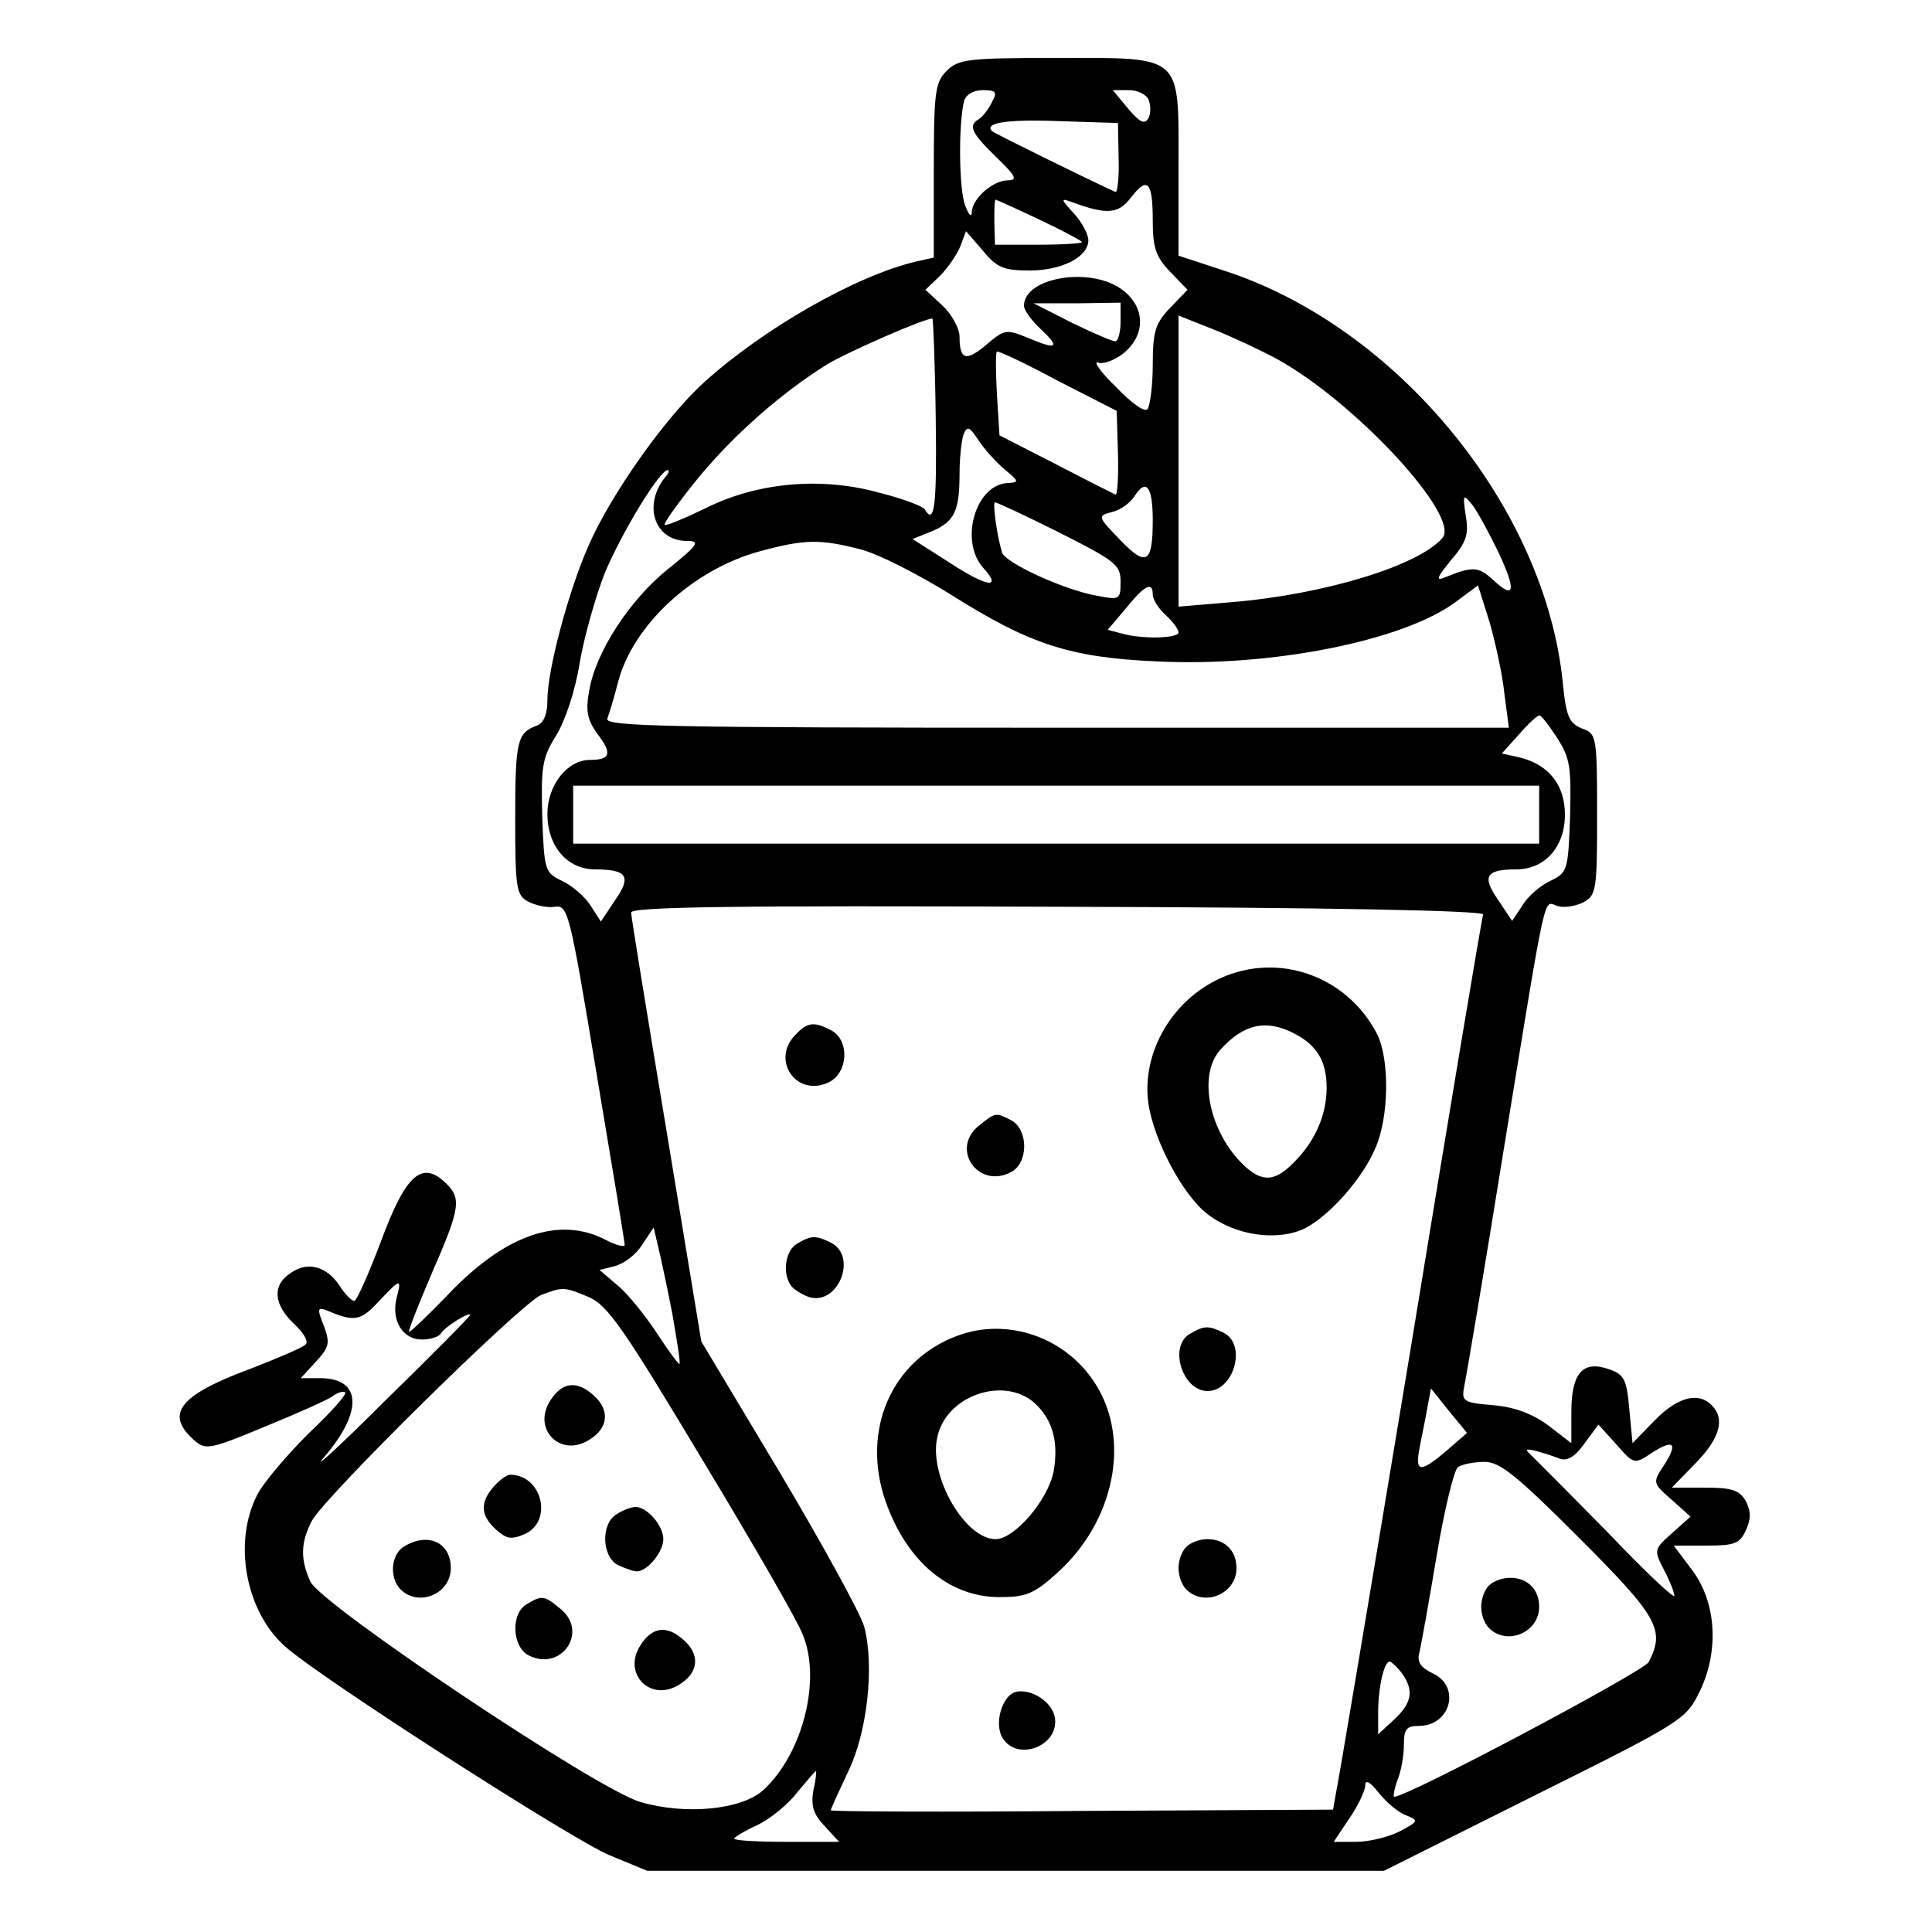 <?xml version="1.0" standalone="no"?>
<!DOCTYPE svg PUBLIC "-//W3C//DTD SVG 20010904//EN"
 "http://www.w3.org/TR/2001/REC-SVG-20010904/DTD/svg10.dtd">
<svg version="1.0" xmlns="http://www.w3.org/2000/svg"
 width="300pt" height="300pt" viewBox="0 0 300 300"
 preserveAspectRatio="xMidYMid meet">
<g transform="translate(0,300) scale(0.1,-0.1)"
fill="#000000" stroke="none">
<path d="M1470 2890 c-18 -18 -20 -33 -20 -155 l0 -135 -27 -6 c-94 -22 -237
-104 -329 -187 -60 -54 -145 -174 -180 -254 -31 -70 -64 -193 -64 -240 0 -23
-6 -36 -17 -40 -30 -11 -33 -24 -33 -145 0 -108 2 -118 20 -128 12 -6 30 -10
42 -8 20 3 23 -10 64 -257 24 -143 44 -263 44 -268 0 -4 -13 -1 -30 8 -72 37
-156 8 -245 -86 -32 -33 -59 -59 -60 -57 -1 2 15 43 36 92 45 103 46 116 19
141 -36 33 -61 9 -99 -94 -19 -50 -37 -91 -41 -91 -4 0 -15 11 -23 24 -20 30
-50 38 -76 19 -29 -19 -26 -49 6 -79 15 -14 23 -28 17 -32 -5 -5 -43 -21 -84
-37 -111 -41 -134 -70 -90 -110 19 -17 23 -17 112 20 51 21 99 42 106 48 7 5
15 7 18 5 3 -3 -23 -32 -57 -64 -33 -33 -70 -76 -80 -96 -37 -73 -18 -179 43
-234 50 -46 450 -303 505 -325 l58 -24 572 0 572 0 234 117 c233 116 235 118
257 163 30 63 25 139 -14 189 l-27 36 51 0 c43 0 52 3 61 24 8 17 8 29 0 45
-10 17 -21 21 -63 21 l-52 0 37 38 c38 39 46 69 25 90 -21 21 -53 13 -89 -24
l-34 -35 -5 53 c-4 46 -8 54 -32 62 -40 14 -58 -6 -58 -66 l0 -49 -35 27 c-24
18 -52 29 -86 32 -48 4 -50 6 -45 31 3 14 31 179 61 366 69 422 61 384 84 378
10 -3 28 0 40 6 20 11 21 20 21 137 0 122 -1 125 -24 133 -19 8 -24 18 -29 68
-26 274 -257 556 -527 643 l-70 23 0 138 c0 177 9 169 -192 169 -135 0 -150
-2 -168 -20z m70 -49 c-5 -11 -15 -23 -20 -26 -17 -10 -12 -21 27 -59 30 -29
34 -36 18 -36 -23 0 -55 -28 -56 -49 0 -9 -4 -6 -10 9 -10 24 -11 127 -2 163
3 10 14 17 29 17 21 0 23 -3 14 -19z m244 3 c3 -9 3 -21 -1 -28 -6 -10 -14 -5
-31 15 l-24 29 25 0 c14 0 28 -7 31 -16z m-47 -90 c1 -30 -2 -54 -5 -52 -38
17 -188 91 -191 94 -14 13 21 19 101 16 l94 -3 1 -55z m53 -97 c0 -42 5 -56
27 -79 l27 -28 -27 -28 c-23 -24 -27 -37 -27 -88 0 -32 -4 -63 -8 -69 -4 -6
-24 8 -49 34 -24 23 -36 41 -28 38 7 -3 25 3 39 14 35 28 35 71 0 98 -48 38
-154 21 -154 -24 0 -6 11 -22 25 -35 32 -30 27 -34 -18 -15 -34 14 -37 14 -65
-10 -32 -27 -42 -24 -42 12 0 13 -12 35 -27 49 l-26 24 22 21 c12 12 26 32 32
46 l9 24 26 -30 c22 -27 33 -31 73 -31 50 0 91 21 91 47 0 9 -10 28 -22 41
-21 23 -22 25 -3 18 54 -20 72 -18 91 7 26 34 34 25 34 -36z m-176 2 c36 -17
66 -33 66 -35 0 -2 -30 -4 -67 -4 l-68 0 -1 35 c0 19 0 35 2 35 1 0 32 -14 68
-31z m126 -159 c0 -16 -4 -30 -8 -30 -5 0 -35 13 -68 29 l-59 30 68 0 67 1 0
-30z m-287 -149 c2 -138 -2 -167 -17 -142 -3 5 -35 17 -71 26 -90 25 -189 16
-269 -24 -33 -16 -62 -28 -64 -26 -2 2 22 36 54 75 54 65 126 129 198 174 31
19 159 75 164 71 1 -1 4 -70 5 -154z m529 92 c121 -66 286 -244 258 -278 -36
-43 -183 -88 -327 -100 l-83 -7 0 226 0 226 53 -21 c28 -11 73 -32 99 -46z
m-246 -148 c1 -36 -1 -65 -4 -63 -4 2 -46 23 -94 48 l-86 44 -4 64 c-2 35 -2
65 0 66 1 2 44 -18 94 -45 l92 -47 2 -67z m-176 -24 c22 -18 23 -20 6 -21 -51
-1 -77 -90 -39 -132 30 -33 6 -30 -52 8 l-58 37 30 12 c35 15 43 31 43 90 0
24 3 51 6 60 6 14 9 13 23 -8 9 -14 27 -34 41 -46z m-528 -13 c-34 -44 -15
-98 35 -98 21 0 17 -6 -29 -43 -61 -49 -113 -130 -123 -189 -6 -32 -3 -46 13
-68 23 -30 20 -40 -12 -40 -35 0 -66 -39 -66 -84 0 -50 31 -86 74 -86 50 0 57
-11 31 -48 l-22 -33 -16 25 c-9 14 -29 31 -44 38 -27 13 -28 16 -31 100 -2 78
0 91 21 125 14 22 30 69 37 113 7 41 25 104 39 140 26 62 85 160 98 160 3 0 1
-6 -5 -12z m758 -66 c0 -67 -10 -73 -51 -30 -35 36 -35 37 -12 43 13 3 28 14
35 25 18 28 28 14 28 -38z m537 -50 c28 -60 25 -74 -9 -42 -22 20 -31 21 -73
4 -16 -7 -15 -2 8 26 24 28 28 40 23 69 -5 34 -4 35 11 16 8 -11 26 -44 40
-73z m-682 31 c87 -44 95 -50 95 -76 0 -28 -1 -29 -37 -22 -51 9 -142 51 -147
67 -8 26 -15 78 -11 78 3 0 48 -21 100 -47z m-309 -26 c28 -7 90 -39 140 -70
122 -77 184 -98 320 -104 178 -9 383 32 464 92 l35 26 18 -57 c9 -32 20 -81
23 -111 l7 -53 -703 0 c-606 0 -701 2 -697 14 3 8 11 34 17 58 24 89 117 174
220 202 70 19 94 19 156 3z m454 -70 c0 -8 9 -22 20 -32 11 -10 20 -22 20 -27
0 -9 -54 -11 -87 -2 l-23 6 28 33 c29 36 42 43 42 22z m628 -223 c20 -31 22
-45 20 -122 -3 -84 -4 -87 -31 -100 -15 -7 -35 -24 -43 -38 l-16 -24 -22 33
c-25 36 -19 47 28 47 45 0 76 35 76 85 0 46 -25 78 -71 89 l-27 6 27 30 c14
16 28 29 31 29 3 1 15 -15 28 -35z m-28 -119 l0 -45 -750 0 -750 0 0 45 0 45
750 0 750 0 0 -45z m-87 -155 c-2 -5 -53 -310 -113 -677 -61 -368 -113 -678
-116 -690 l-4 -23 -390 -2 c-215 -2 -390 -1 -390 1 0 2 12 28 26 58 31 62 42
166 26 227 -6 21 -66 130 -132 241 l-121 202 -54 327 c-30 180 -55 333 -55
339 0 9 163 11 662 9 425 -1 662 -6 661 -12z m-1259 -620 c7 -41 13 -76 11
-78 -1 -1 -17 20 -35 48 -18 27 -45 61 -61 74 l-28 24 24 6 c14 4 33 18 42 33
l18 27 7 -30 c4 -16 14 -63 22 -104z m-428 25 c-9 -35 9 -65 39 -65 13 0 27 4
30 10 6 10 45 34 45 28 0 -2 -59 -62 -132 -133 -72 -72 -115 -111 -95 -88 61
71 59 123 -6 123 l-30 0 23 25 c21 23 23 29 13 56 -11 27 -10 30 5 24 42 -18
52 -16 79 13 35 37 37 38 29 7z m298 1 c29 -12 54 -48 175 -250 78 -129 149
-252 157 -273 30 -70 1 -185 -60 -242 -33 -31 -121 -40 -192 -19 -68 20 -495
306 -512 342 -16 35 -15 61 2 94 20 38 326 339 356 351 34 13 36 13 74 -3z
m1333 -238 c-41 -35 -50 -35 -43 2 3 17 9 44 12 62 l6 32 28 -35 28 -34 -31
-27z m318 -4 c34 22 41 15 19 -19 -18 -27 -18 -28 12 -54 l29 -26 -29 -26
c-28 -25 -28 -26 -12 -57 9 -17 16 -35 16 -40 0 -5 -46 38 -102 97 -57 58
-110 111 -118 119 -13 12 -12 13 5 9 11 -3 27 -8 37 -12 11 -4 23 2 38 23 l22
30 28 -31 c27 -31 28 -31 55 -13z m-113 -132 c123 -123 134 -143 108 -193 -9
-15 -374 -209 -395 -209 -2 0 0 12 5 26 6 14 10 39 10 55 0 24 4 29 23 29 50
0 66 62 21 82 -18 9 -24 17 -20 32 3 12 15 80 27 151 12 72 27 133 33 137 6 4
24 8 41 8 24 0 49 -20 147 -118z m-276 -209 c20 -27 17 -47 -11 -73 l-25 -23
0 34 c0 38 9 79 18 79 2 0 11 -8 18 -17z m-913 -183 c-4 -24 0 -37 17 -55 l23
-25 -81 0 c-45 0 -82 2 -82 5 0 2 16 12 36 21 19 9 48 32 62 51 15 18 28 33
29 33 1 0 0 -14 -4 -30z m921 -39 c19 -8 19 -9 -11 -25 -18 -9 -48 -16 -67
-16 l-35 0 24 36 c14 20 25 44 25 52 0 9 8 5 21 -12 12 -15 31 -31 43 -35z"/>
<path d="M1895 1481 c-75 -34 -122 -115 -112 -193 8 -58 54 -145 93 -174 43
-33 109 -42 151 -21 38 20 89 77 109 125 21 48 22 138 2 177 -47 90 -153 127
-243 86z m115 -86 c35 -18 50 -43 50 -84 0 -41 -17 -81 -48 -113 -31 -33 -51
-35 -80 -8 -54 51 -73 140 -37 180 36 40 71 48 115 25z"/>
<path d="M1236 1394 c-40 -39 0 -98 50 -75 31 14 34 65 5 81 -27 14 -37 13
-55 -6z"/>
<path d="M1520 1252 c-45 -36 -1 -99 50 -72 27 14 27 65 1 80 -25 13 -25 13
-51 -8z"/>
<path d="M1238 1069 c-18 -10 -24 -45 -10 -65 4 -6 17 -14 28 -18 45 -14 76
62 35 84 -24 12 -31 12 -53 -1z"/>
<path d="M1487 926 c-103 -38 -150 -147 -112 -257 33 -94 99 -149 177 -149 41
0 54 5 90 38 89 80 114 207 59 293 -45 72 -136 104 -214 75z m121 -106 c27
-26 36 -60 28 -105 -9 -45 -61 -105 -90 -105 -47 0 -103 96 -91 156 12 67 105
99 153 54z"/>
<path d="M1848 929 c-34 -19 -12 -89 27 -89 41 0 61 71 26 90 -24 12 -31 12
-53 -1z"/>
<path d="M1842 598 c-7 -7 -12 -21 -12 -33 0 -12 5 -26 12 -33 28 -28 78 -7
78 33 0 27 -18 45 -45 45 -12 0 -26 -5 -33 -12z"/>
<path d="M1578 373 c-22 -5 -35 -50 -21 -72 23 -37 88 -12 81 32 -4 24 -36 45
-60 40z"/>
<path d="M855 826 c-30 -45 16 -91 61 -61 29 18 31 46 6 68 -26 24 -49 21 -67
-7z"/>
<path d="M767 692 c-22 -25 -21 -45 3 -67 17 -15 24 -16 45 -7 44 20 27 92
-23 92 -5 0 -16 -8 -25 -18z"/>
<path d="M958 649 c-25 -14 -24 -65 1 -79 11 -5 24 -10 30 -10 16 0 41 30 41
50 0 21 -25 50 -43 50 -7 0 -20 -5 -29 -11z"/>
<path d="M628 599 c-21 -12 -24 -49 -6 -67 28 -28 78 -7 78 33 0 40 -35 56
-72 34z"/>
<path d="M818 509 c-25 -14 -23 -65 2 -79 51 -27 95 36 50 72 -25 21 -29 21
-52 7z"/>
<path d="M995 446 c-30 -45 16 -91 61 -61 29 18 31 46 6 68 -26 24 -49 21 -67
-7z"/>
<path d="M2312 538 c-7 -7 -12 -21 -12 -33 0 -12 5 -26 12 -33 28 -28 78 -7
78 33 0 27 -18 45 -45 45 -12 0 -26 -5 -33 -12z"/>
</g>
</svg>
